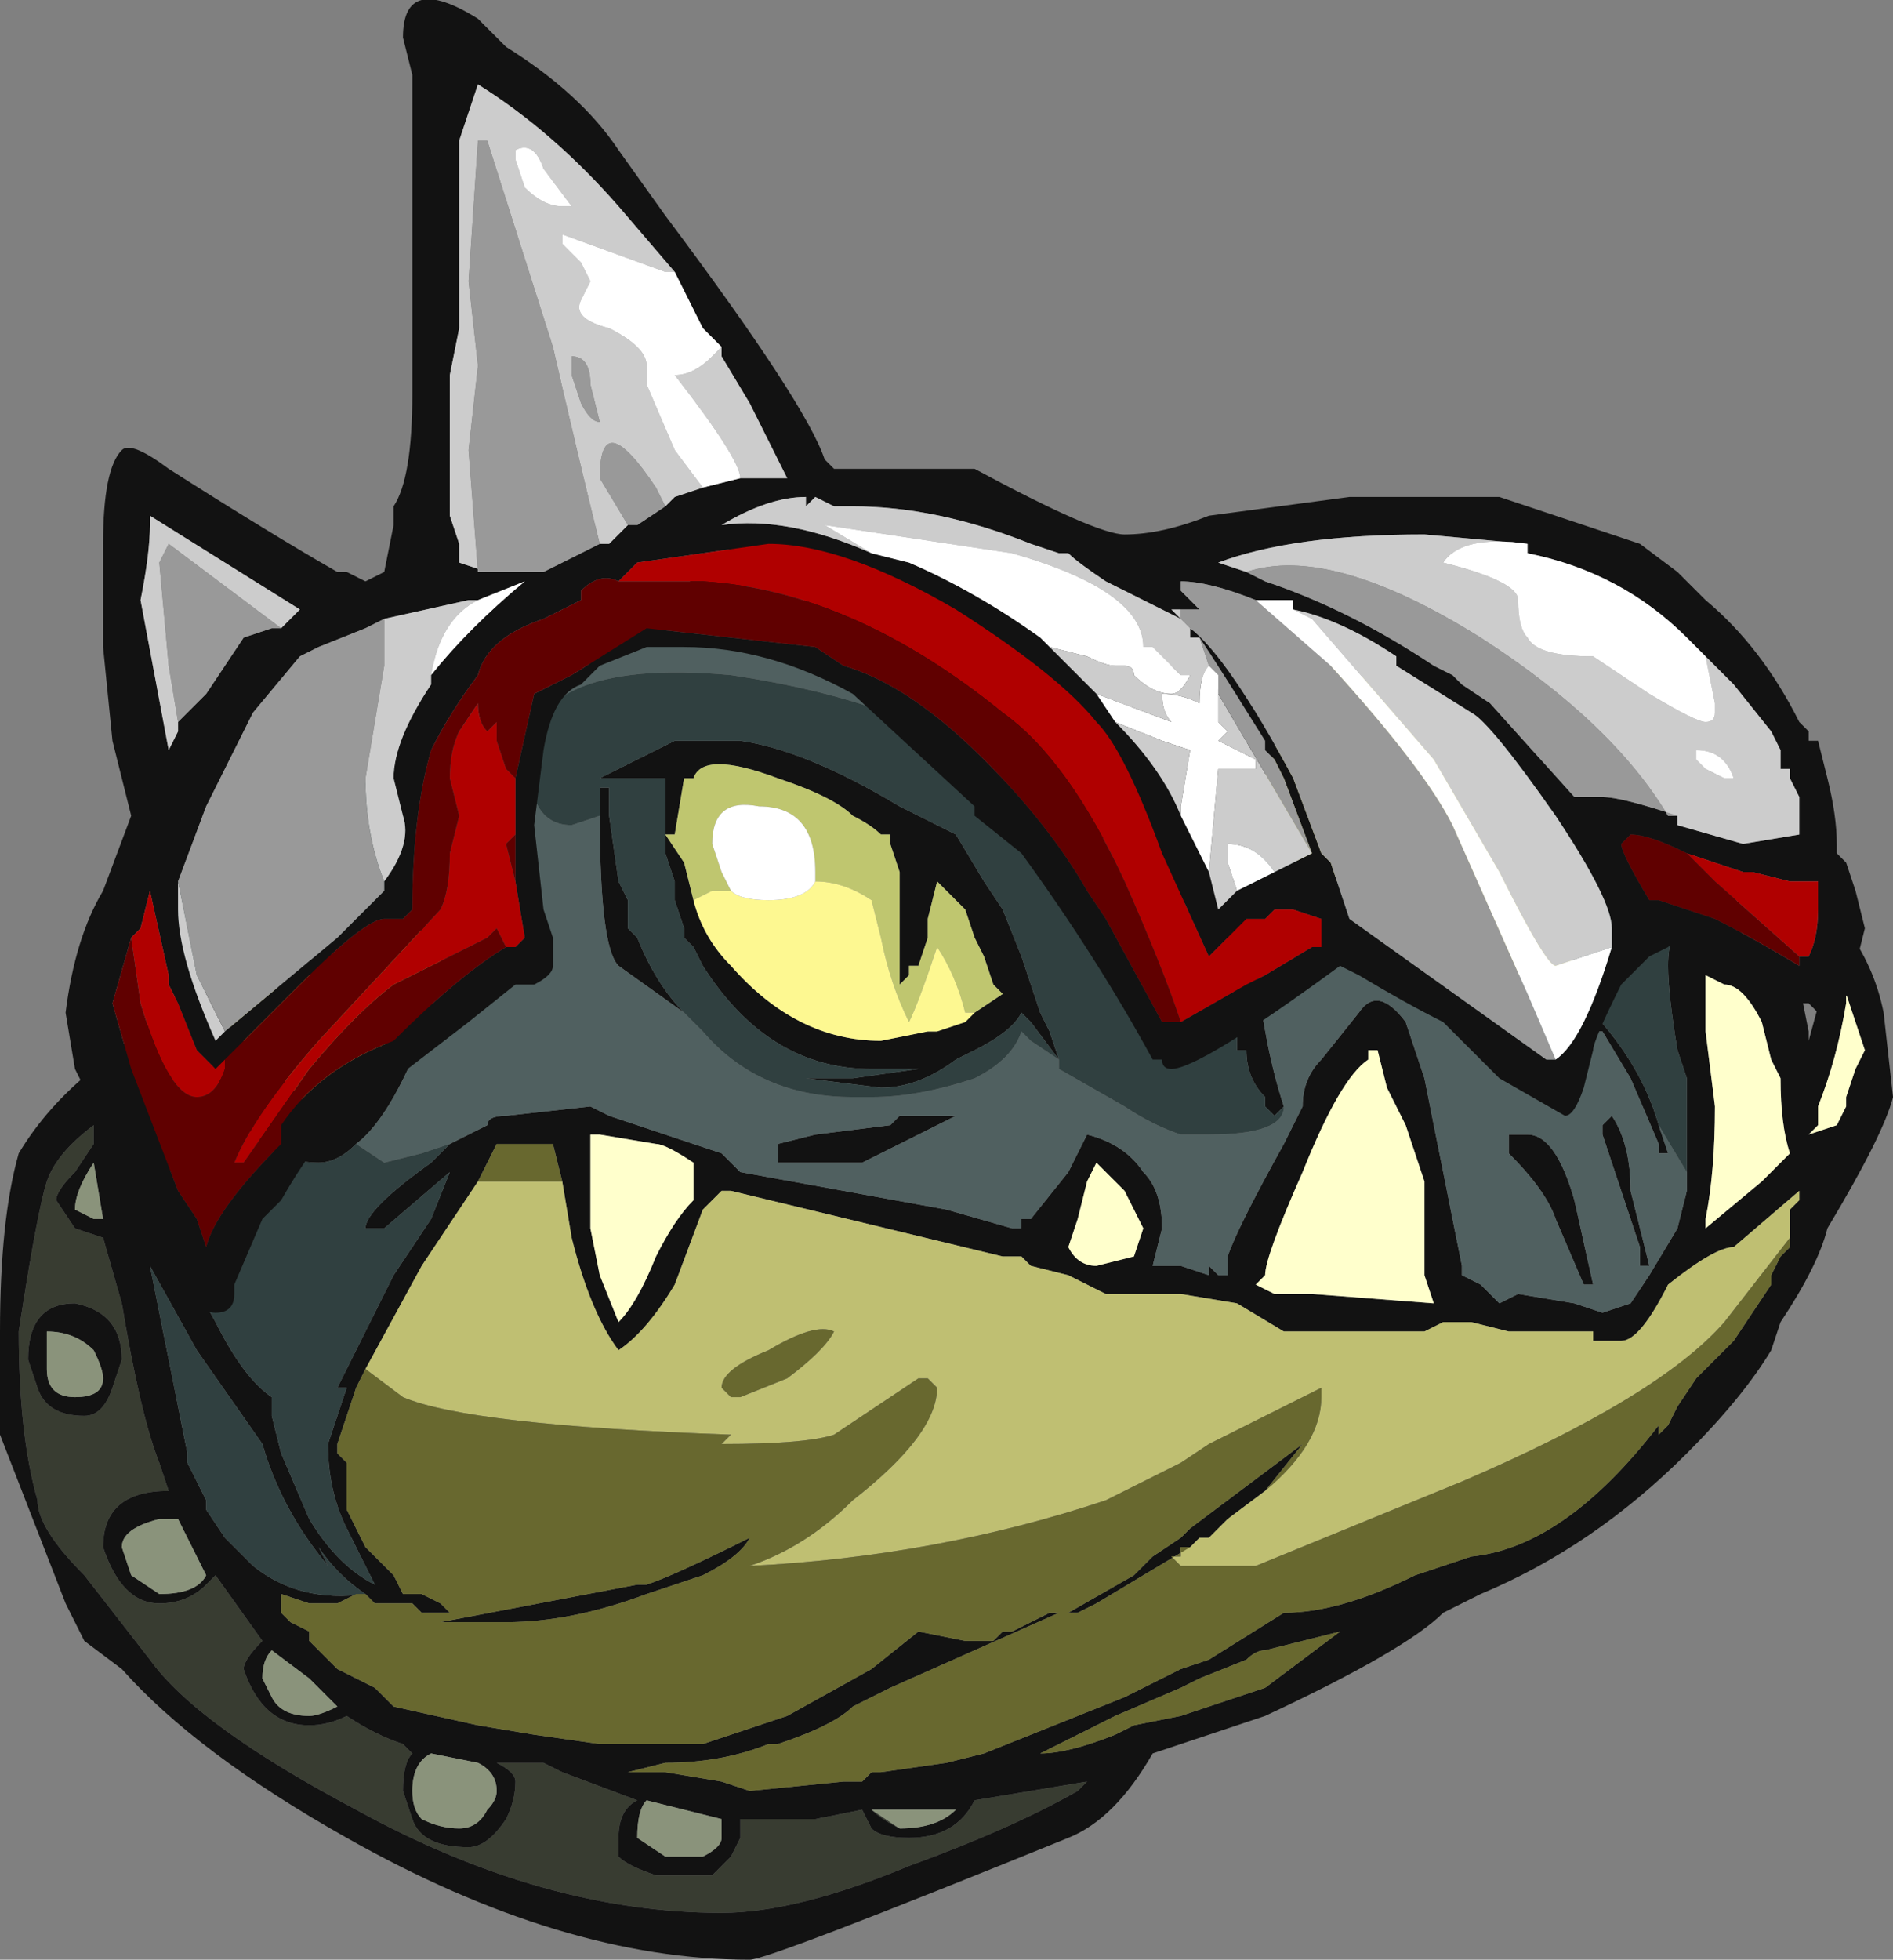 <?xml version="1.0" encoding="UTF-8" standalone="no"?>
<svg xmlns:ffdec="https://www.free-decompiler.com/flash" xmlns:xlink="http://www.w3.org/1999/xlink" ffdec:objectType="frame" height="73.15px" width="70.7px" xmlns="http://www.w3.org/2000/svg">
  <rect width="100%" height="100%" fill="#808080" stroke="none"/>
  <g transform="matrix(1.0, 0.0, 0.0, 1.0, 32.2, 27.65)">
    <use ffdec:characterId="1759" height="10.45" transform="matrix(7.0, 0.0, 0.0, 7.0, -32.2, -27.65)" width="10.1" xlink:href="#shape0"/>
  </g>
  <defs>
    <g id="shape0" transform="matrix(1.0, 0.0, 0.0, 1.0, 4.6, 3.95)">
      <path d="M1.2 5.55 L1.15 5.6 Q0.8 5.8 0.25 6.0 -0.35 6.25 -0.75 6.25 -1.7 6.25 -2.7 5.7 -3.55 5.25 -3.8 4.9 L-4.15 4.45 Q-4.4 4.2 -4.4 4.05 -4.5 3.7 -4.5 3.15 -4.4 2.5 -4.35 2.35 -4.3 2.2 -4.1 2.05 L-4.1 2.15 -4.2 2.3 Q-4.3 2.4 -4.3 2.45 L-4.2 2.6 -4.05 2.65 -3.95 3.0 Q-3.85 3.6 -3.75 3.85 L-3.7 4.0 Q-4.05 4.0 -4.05 4.3 -3.95 4.6 -3.75 4.6 -3.6 4.6 -3.5 4.5 L-3.45 4.45 -3.2 4.8 Q-3.3 4.9 -3.3 4.95 -3.2 5.25 -2.95 5.25 -2.85 5.25 -2.75 5.2 -2.6 5.3 -2.45 5.35 L-2.4 5.4 Q-2.45 5.45 -2.45 5.6 L-2.4 5.75 Q-2.35 5.9 -2.1 5.9 -2.0 5.9 -1.9 5.75 -1.85 5.65 -1.85 5.55 -1.85 5.5 -1.95 5.45 L-1.7 5.45 -1.6 5.5 -1.2 5.65 Q-1.3 5.7 -1.3 5.85 L-1.3 5.95 Q-1.25 6.0 -1.1 6.05 L-0.8 6.05 -0.7 5.95 -0.65 5.85 -0.65 5.75 -0.25 5.75 0.0 5.7 0.05 5.8 Q0.1 5.85 0.25 5.85 0.5 5.85 0.6 5.65 L1.2 5.55 M0.05 5.7 L0.2 5.8 Q0.1 5.75 0.05 5.7 M-4.45 3.3 L-4.4 3.45 Q-4.35 3.6 -4.15 3.6 -4.05 3.6 -4.0 3.45 L-3.95 3.3 Q-3.95 3.05 -4.2 3.0 -4.45 3.0 -4.45 3.3" fill="#383c31" fill-rule="evenodd" stroke="none"/>
      <path d="M2.35 -0.45 L2.05 0.5 2.05 1.05 2.1 1.2 Q2.15 1.65 2.25 1.95 L2.2 2.0 2.15 1.95 2.15 1.9 Q2.05 1.8 2.05 1.65 L2.0 1.65 2.0 1.6 2.0 1.55 1.95 1.05 -0.5 -0.9 -3.65 0.75 -3.7 2.65 -3.45 3.1 Q-3.3 3.4 -3.15 3.5 L-3.15 3.6 -3.1 3.8 -2.95 4.15 Q-2.8 4.4 -2.6 4.5 L-2.75 4.2 Q-2.85 4.0 -2.85 3.75 L-2.75 3.45 -2.8 3.45 -2.5 2.85 -2.3 2.55 -2.2 2.3 -2.55 2.6 -2.65 2.6 Q-2.65 2.5 -2.3 2.25 L-2.2 2.15 -2.0 2.05 Q-2.0 2.0 -1.9 2.0 L-1.45 1.95 -1.35 2.0 -1.2 2.05 Q-0.9 2.15 -0.75 2.2 L-0.65 2.3 0.45 2.5 0.8 2.6 0.85 2.6 0.85 2.55 0.9 2.55 1.1 2.3 1.2 2.1 Q1.4 2.15 1.5 2.3 1.6 2.4 1.6 2.6 L1.55 2.8 1.7 2.8 1.85 2.85 1.85 2.8 1.9 2.85 1.95 2.85 1.95 2.75 Q2.0 2.6 2.25 2.15 L2.35 1.95 Q2.35 1.8 2.45 1.7 L2.65 1.45 Q2.75 1.3 2.9 1.5 2.95 1.65 3.0 1.8 L3.2 2.8 3.2 2.85 3.3 2.9 3.4 3.0 3.5 2.95 3.8 3.0 3.95 3.05 4.1 3.0 4.2 2.85 4.35 2.6 4.4 2.4 4.4 2.3 4.4 1.8 4.35 1.65 Q4.3 1.35 4.3 1.2 4.3 0.8 4.7 1.1 L4.65 0.75 2.35 -0.45 M3.8 1.4 L3.8 1.3 3.85 1.4 Q4.15 1.7 4.25 2.05 L4.3 2.2 4.25 2.2 4.25 2.15 4.1 1.8 3.95 1.55 3.9 1.55 3.8 1.4 M3.7 0.9 L3.65 0.75 3.7 0.9 M1.65 -0.4 L5.0 1.3 5.05 1.55 5.05 1.6 5.2 1.05 5.25 1.0 Q5.4 1.2 5.45 1.45 L5.5 1.9 Q5.45 2.1 5.15 2.6 5.1 2.8 4.9 3.1 L4.85 3.25 Q4.7 3.5 4.4 3.8 3.9 4.3 3.3 4.55 L3.1 4.65 Q2.9 4.85 2.15 5.2 L1.55 5.4 Q1.35 5.75 1.1 5.85 -0.5 6.5 -0.6 6.5 -1.6 6.5 -2.75 5.85 -3.55 5.4 -3.95 4.95 L-4.15 4.8 -4.25 4.6 -4.6 3.7 -4.6 3.15 Q-4.6 2.55 -4.5 2.2 -4.35 1.95 -4.1 1.75 L-0.55 -1.15 1.65 -0.4 M2.95 -0.25 L3.0 -0.3 2.95 -0.25 M4.5 1.25 L4.5 1.55 4.55 1.95 Q4.55 2.3 4.5 2.55 L4.5 2.6 4.8 2.35 4.95 2.2 Q4.9 2.05 4.9 1.8 L4.85 1.7 4.8 1.5 Q4.7 1.3 4.6 1.3 L4.5 1.25 M5.25 1.35 L5.25 1.4 Q5.2 1.7 5.1 1.95 L5.1 2.05 5.05 2.1 5.2 2.05 5.25 1.95 5.25 1.9 5.3 1.75 5.35 1.65 5.25 1.35 M3.95 2.05 L4.0 2.0 Q4.1 2.15 4.1 2.4 L4.2 2.8 4.15 2.8 4.15 2.7 3.95 2.1 3.95 2.05 M3.0 2.35 L2.9 2.05 2.8 1.85 2.75 1.65 2.7 1.65 2.7 1.7 Q2.55 1.8 2.35 2.3 2.15 2.75 2.15 2.85 L2.1 2.9 2.2 2.95 2.4 2.95 3.05 3.0 3.0 2.85 3.0 2.35 M3.45 2.1 L3.55 2.1 Q3.7 2.1 3.8 2.45 L3.9 2.9 3.85 2.9 3.7 2.55 Q3.65 2.4 3.45 2.2 L3.45 2.1 M4.95 2.65 L4.95 2.5 5.0 2.45 5.0 2.4 4.65 2.7 Q4.55 2.7 4.3 2.9 4.15 3.2 4.05 3.2 L3.9 3.2 3.9 3.15 3.45 3.15 3.25 3.1 3.1 3.1 3.0 3.15 2.25 3.15 2.0 3.0 1.7 2.95 1.3 2.95 1.1 2.85 0.9 2.8 0.85 2.75 0.75 2.75 -0.7 2.4 -0.75 2.4 -0.85 2.5 -1.0 2.9 Q-1.15 3.15 -1.3 3.25 -1.45 3.05 -1.55 2.65 L-1.6 2.35 -1.65 2.15 -1.95 2.15 -2.05 2.35 -2.35 2.8 -2.65 3.35 -2.7 3.45 -2.8 3.75 -2.8 3.8 -2.75 3.85 -2.75 4.1 -2.65 4.3 -2.5 4.45 -2.45 4.55 -2.35 4.55 -2.25 4.6 -2.2 4.65 -2.35 4.65 -2.4 4.6 -2.6 4.6 -2.65 4.55 -2.7 4.55 -2.8 4.6 -2.95 4.6 -3.1 4.55 -3.1 4.65 -3.05 4.7 -2.95 4.75 -2.95 4.8 -2.8 4.95 -2.6 5.05 -2.5 5.15 -2.05 5.25 -1.75 5.3 -1.4 5.35 -0.85 5.35 -0.4 5.2 0.05 4.95 0.3 4.75 0.55 4.8 0.7 4.8 0.75 4.75 0.8 4.75 1.0 4.65 1.05 4.65 0.15 5.05 -0.05 5.15 Q-0.15 5.25 -0.45 5.35 L-0.5 5.35 Q-0.75 5.45 -1.05 5.45 L-1.25 5.5 -1.05 5.5 -0.75 5.55 -0.6 5.6 -0.1 5.55 0.0 5.55 0.05 5.5 0.1 5.5 0.45 5.45 0.65 5.4 1.4 5.1 1.7 4.95 1.85 4.9 2.25 4.65 Q2.55 4.65 2.95 4.45 L3.25 4.35 Q3.75 4.3 4.25 3.65 L4.25 3.7 4.3 3.65 4.35 3.55 4.45 3.4 4.65 3.2 4.85 2.9 4.85 2.85 4.9 2.75 4.95 2.7 4.95 2.65 M2.15 4.0 L1.95 4.15 1.85 4.25 1.8 4.25 1.75 4.3 1.25 4.6 1.15 4.65 1.05 4.65 1.1 4.65 1.45 4.45 1.55 4.35 1.7 4.25 1.75 4.2 2.35 3.75 2.15 4.0 M0.6 1.45 L0.75 1.35 0.7 1.3 0.65 1.15 0.6 1.05 0.55 0.9 0.4 0.75 0.35 0.95 0.35 1.05 0.3 1.2 0.25 1.2 0.25 1.25 0.2 1.3 0.2 0.7 0.15 0.55 0.15 0.5 0.1 0.5 Q0.05 0.45 -0.05 0.4 -0.15 0.3 -0.45 0.2 -0.85 0.05 -0.9 0.2 L-0.95 0.2 -1.0 0.5 -1.05 0.5 -0.95 0.65 -0.9 0.85 Q-0.85 1.05 -0.7 1.2 -0.35 1.6 0.1 1.6 L0.35 1.55 0.4 1.55 0.55 1.5 0.6 1.45 M1.05 1.7 L0.9 1.5 0.85 1.45 Q0.8 1.55 0.6 1.65 L0.5 1.7 Q0.3 1.85 0.1 1.85 L-0.3 1.8 -0.05 1.8 0.3 1.75 0.05 1.75 Q-0.5 1.75 -0.85 1.2 L-0.9 1.1 -0.95 1.05 -0.95 1.0 -1.0 0.85 -1.0 0.75 -1.05 0.6 -1.05 0.2 -1.4 0.2 -1.0 0.0 -0.65 0.0 Q-0.3 0.05 0.2 0.35 L0.5 0.5 0.65 0.75 0.75 0.9 0.85 1.15 0.95 1.45 1.0 1.55 1.05 1.7 1.05 1.75 1.05 1.7 M-0.95 1.45 L-1.3 1.2 Q-1.4 1.1 -1.4 0.4 L-1.4 0.25 -1.35 0.25 -1.35 0.4 -1.3 0.75 -1.25 0.85 -1.25 1.0 -1.2 1.05 Q-1.1 1.3 -0.95 1.45 M1.25 2.25 L1.2 2.35 1.15 2.55 1.1 2.7 Q1.15 2.8 1.25 2.8 L1.45 2.75 1.5 2.6 1.4 2.4 1.25 2.25 M0.2 2.15 L0.0 2.25 -0.45 2.25 -0.45 2.15 -0.25 2.1 0.15 2.05 0.2 2.0 0.5 2.0 0.2 2.15 M1.7 5.2 L2.15 5.05 2.55 4.75 2.15 4.85 Q2.1 4.85 2.05 4.9 L1.8 5.0 1.7 5.05 1.35 5.2 0.95 5.4 Q1.1 5.4 1.35 5.3 L1.45 5.25 1.7 5.2 M1.2 5.55 L0.6 5.65 Q0.5 5.85 0.25 5.85 0.1 5.85 0.05 5.8 L0.0 5.7 -0.25 5.75 -0.65 5.75 -0.65 5.85 -0.7 5.95 -0.8 6.05 -1.1 6.05 Q-1.25 6.0 -1.3 5.95 L-1.3 5.85 Q-1.3 5.7 -1.2 5.65 L-1.6 5.5 -1.7 5.45 -1.95 5.45 Q-1.85 5.5 -1.85 5.55 -1.85 5.65 -1.9 5.75 -2.0 5.9 -2.1 5.9 -2.35 5.9 -2.4 5.75 L-2.45 5.6 Q-2.45 5.45 -2.4 5.4 L-2.45 5.35 Q-2.6 5.3 -2.75 5.2 -2.85 5.25 -2.95 5.25 -3.2 5.25 -3.3 4.95 -3.3 4.9 -3.2 4.8 L-3.45 4.45 -3.5 4.5 Q-3.6 4.6 -3.75 4.6 -3.95 4.6 -4.05 4.3 -4.05 4.0 -3.7 4.0 L-3.75 3.85 Q-3.85 3.6 -3.95 3.0 L-4.05 2.65 -4.2 2.6 -4.3 2.45 Q-4.3 2.4 -4.2 2.3 L-4.1 2.15 -4.1 2.05 Q-4.3 2.2 -4.35 2.35 -4.4 2.5 -4.5 3.15 -4.5 3.7 -4.4 4.05 -4.4 4.2 -4.15 4.45 L-3.8 4.9 Q-3.55 5.25 -2.7 5.7 -1.7 6.25 -0.75 6.25 -0.35 6.25 0.25 6.0 0.8 5.8 1.15 5.6 L1.2 5.55 M0.2 5.8 Q0.4 5.8 0.5 5.7 L0.05 5.7 Q0.1 5.75 0.2 5.8 M-2.2 0.95 L-3.45 1.45 -2.85 2.05 -2.25 1.2 -2.3 1.45 Q-2.5 2.0 -2.7 2.15 -2.8 2.25 -2.9 2.25 -3.25 2.25 -3.45 1.8 L-3.55 1.35 -2.2 0.95 M-1.4 2.1 L-1.45 2.1 -1.45 2.6 -1.4 2.85 -1.3 3.1 Q-1.2 3.0 -1.1 2.75 -1.0 2.55 -0.9 2.45 L-0.9 2.25 Q-1.05 2.15 -1.1 2.15 L-1.4 2.1 M-4.45 3.3 Q-4.45 3.0 -4.2 3.0 -3.95 3.05 -3.95 3.3 L-4.0 3.45 Q-4.05 3.6 -4.15 3.6 -4.35 3.6 -4.4 3.45 L-4.45 3.3 M-4.1 2.25 Q-4.2 2.4 -4.2 2.5 L-4.1 2.55 -4.05 2.55 -4.1 2.25 M-4.05 3.4 Q-4.05 3.35 -4.1 3.25 -4.2 3.15 -4.35 3.15 L-4.35 3.35 Q-4.35 3.5 -4.2 3.5 -4.05 3.5 -4.05 3.4 M-3.8 2.8 L-3.6 3.8 -3.6 3.85 -3.5 4.05 -3.5 4.1 -3.4 4.25 -3.25 4.4 Q-3.0 4.6 -2.65 4.55 -2.8 4.45 -2.9 4.3 L-2.85 4.4 Q-3.1 4.1 -3.2 3.75 L-3.55 3.25 -3.8 2.8 M-3.75 4.15 Q-3.95 4.2 -3.95 4.3 L-3.9 4.45 -3.75 4.55 Q-3.55 4.55 -3.5 4.45 L-3.65 4.15 -3.75 4.15 M-2.95 5.2 Q-2.9 5.2 -2.8 5.15 L-2.95 5.0 -3.15 4.85 Q-3.2 4.9 -3.2 5.0 L-3.15 5.1 Q-3.1 5.2 -2.95 5.2 M-1.15 4.55 Q-1.55 4.7 -1.9 4.7 L-2.25 4.7 -1.2 4.5 -1.15 4.5 Q-1.0 4.45 -0.6 4.25 -0.65 4.35 -0.85 4.45 L-1.15 4.55 M-2.05 5.45 L-2.3 5.4 Q-2.4 5.45 -2.4 5.6 -2.4 5.7 -2.35 5.75 -2.25 5.8 -2.15 5.8 -2.05 5.8 -2.0 5.7 -1.95 5.65 -1.95 5.6 -1.95 5.5 -2.05 5.45 M-0.85 5.95 Q-0.75 5.9 -0.75 5.85 L-0.75 5.75 -1.15 5.65 Q-1.2 5.7 -1.2 5.85 L-1.05 5.95 -0.85 5.95" fill="#121212" fill-rule="evenodd" stroke="none"/>
      <path d="M0.05 5.7 L0.5 5.7 Q0.4 5.8 0.2 5.8 L0.05 5.7 M-4.05 3.4 Q-4.05 3.5 -4.2 3.5 -4.35 3.5 -4.35 3.35 L-4.35 3.15 Q-4.2 3.15 -4.1 3.25 -4.05 3.35 -4.05 3.4 M-4.1 2.25 L-4.05 2.55 -4.1 2.55 -4.2 2.5 Q-4.2 2.4 -4.1 2.25 M-2.95 5.2 Q-3.1 5.2 -3.15 5.1 L-3.2 5.0 Q-3.2 4.9 -3.15 4.85 L-2.95 5.0 -2.8 5.15 Q-2.9 5.2 -2.95 5.2 M-3.75 4.15 L-3.65 4.15 -3.5 4.45 Q-3.55 4.55 -3.75 4.55 L-3.9 4.45 -3.95 4.3 Q-3.95 4.2 -3.75 4.15 M-0.85 5.95 L-1.05 5.95 -1.2 5.85 Q-1.2 5.7 -1.15 5.65 L-0.75 5.75 -0.75 5.85 Q-0.75 5.9 -0.85 5.95 M-2.05 5.45 Q-1.95 5.5 -1.95 5.6 -1.95 5.65 -2.0 5.7 -2.05 5.8 -2.15 5.8 -2.25 5.8 -2.35 5.75 -2.4 5.7 -2.4 5.6 -2.4 5.45 -2.3 5.4 L-2.05 5.45" fill="#8a937b" fill-rule="evenodd" stroke="none"/>
      <path d="M2.05 0.5 L3.8 1.4 3.9 1.55 3.95 1.55 4.1 1.8 4.25 2.15 4.25 2.2 4.3 2.2 4.25 2.05 4.4 2.3 4.4 2.4 4.35 2.6 4.2 2.85 4.1 3.0 3.95 3.05 3.8 3.0 3.5 2.95 3.4 3.0 3.3 2.9 3.2 2.85 3.2 2.8 3.0 1.8 Q2.95 1.65 2.9 1.5 2.75 1.3 2.65 1.45 L2.45 1.7 Q2.35 1.8 2.35 1.95 L2.25 2.15 Q2.0 2.6 1.95 2.75 L1.95 2.85 1.9 2.85 1.85 2.8 1.85 2.85 1.7 2.8 1.55 2.8 1.6 2.6 Q1.6 2.4 1.5 2.3 1.4 2.15 1.2 2.1 L1.1 2.3 0.9 2.55 0.85 2.55 0.85 2.6 0.8 2.6 0.45 2.5 -0.65 2.3 -0.75 2.2 Q-0.9 2.15 -1.2 2.05 L-1.35 2.0 -1.45 1.95 -1.9 2.0 Q-2.0 2.0 -2.0 2.05 L-2.2 2.15 -2.35 2.2 -2.55 2.25 -2.7 2.15 Q-2.5 2.0 -2.3 1.45 L-2.25 1.2 -2.2 0.95 -3.55 1.35 -3.65 0.75 -0.5 -0.9 1.95 1.05 0.75 0.2 Q0.3 -0.2 -0.7 -0.35 -1.8 -0.45 -1.8 0.15 L-1.75 0.3 Q-1.7 0.45 -1.55 0.45 L-1.4 0.4 Q-1.4 1.1 -1.3 1.2 L-0.95 1.45 -0.85 1.55 Q-0.55 1.9 -0.05 1.9 L0.05 1.9 Q0.3 1.9 0.6 1.8 0.8 1.7 0.85 1.55 L0.9 1.6 1.05 1.7 1.05 1.75 1.4 1.95 Q1.55 2.05 1.7 2.1 L1.85 2.1 Q2.25 2.1 2.25 1.95 2.15 1.65 2.1 1.2 L2.05 1.05 2.05 0.5 M3.8 1.3 L3.85 1.35 3.85 1.4 3.8 1.3 M2.95 -0.25 L2.35 -0.45 4.65 0.75 3.0 -0.3 2.95 -0.25 M2.0 1.55 L2.0 1.6 2.0 1.55 M3.95 2.05 L3.95 2.1 4.15 2.7 4.15 2.8 4.2 2.8 4.1 2.4 Q4.1 2.15 4.0 2.0 L3.95 2.05 M3.45 2.1 L3.45 2.2 Q3.65 2.4 3.7 2.55 L3.85 2.9 3.9 2.9 3.8 2.45 Q3.7 2.1 3.55 2.1 L3.45 2.1 M0.2 2.15 L0.5 2.0 0.2 2.0 0.15 2.05 -0.25 2.1 -0.45 2.15 -0.45 2.25 0.0 2.25 0.2 2.15" fill="#506060" fill-rule="evenodd" stroke="none"/>
      <path d="M2.05 0.5 L2.35 -0.45 2.95 -0.25 3.65 0.75 3.7 0.9 3.85 1.35 3.8 1.3 3.8 1.4 2.05 0.5 M-1.6 2.35 L-1.55 2.65 Q-1.45 3.05 -1.3 3.25 -1.15 3.15 -1.0 2.9 L-0.85 2.5 -0.75 2.4 -0.7 2.4 0.75 2.75 0.85 2.75 0.9 2.8 1.1 2.85 1.3 2.95 1.7 2.95 2.0 3.0 2.25 3.15 3.0 3.15 3.1 3.1 3.25 3.1 3.45 3.15 3.9 3.15 3.9 3.2 4.05 3.2 Q4.15 3.2 4.3 2.9 4.55 2.7 4.65 2.7 L5.0 2.4 5.0 2.45 4.95 2.5 4.95 2.65 4.6 3.1 Q4.25 3.5 3.2 3.95 L2.1 4.4 1.7 4.4 1.65 4.35 1.7 4.35 1.7 4.3 1.75 4.3 1.8 4.25 1.85 4.25 1.95 4.15 2.15 4.0 Q2.45 3.75 2.45 3.5 L2.45 3.45 1.85 3.75 1.7 3.85 1.3 4.05 Q0.4 4.35 -0.6 4.4 -0.3 4.3 -0.05 4.05 0.4 3.7 0.4 3.45 L0.35 3.4 0.3 3.4 Q0.0 3.6 -0.15 3.7 -0.3 3.75 -0.75 3.75 L-0.7 3.7 Q-2.1 3.65 -2.45 3.5 L-2.65 3.35 -2.35 2.8 -2.05 2.35 -1.6 2.35 M1.35 4.55 L1.35 4.55 M-3.45 1.45 L-2.2 0.95 -2.25 1.2 -2.85 2.05 -3.45 1.45 M-0.15 3.15 Q-0.25 3.1 -0.5 3.25 -0.75 3.35 -0.75 3.45 L-0.7 3.5 -0.65 3.5 -0.4 3.4 Q-0.2 3.25 -0.15 3.15" fill="#bfbf72" fill-rule="evenodd" stroke="none"/>
      <path d="M3.85 1.35 L3.7 0.9 3.65 0.75 2.95 -0.25 3.0 -0.3 4.65 0.75 4.7 1.1 Q4.3 0.8 4.3 1.2 4.3 1.35 4.35 1.65 L4.4 1.8 4.4 2.3 4.25 2.05 Q4.15 1.7 3.85 1.4 L3.85 1.35 M-2.2 2.15 L-2.3 2.25 Q-2.65 2.5 -2.65 2.6 L-2.55 2.6 -2.2 2.3 -2.3 2.55 -2.5 2.85 -2.8 3.45 -2.75 3.45 -2.85 3.75 Q-2.85 4.0 -2.75 4.2 L-2.6 4.5 Q-2.8 4.4 -2.95 4.15 L-3.1 3.8 -3.15 3.6 -3.15 3.5 Q-3.3 3.4 -3.45 3.1 L-3.7 2.65 -3.65 0.75 -3.55 1.35 -3.45 1.8 Q-3.25 2.25 -2.9 2.25 -2.8 2.25 -2.7 2.15 L-2.55 2.25 -2.35 2.2 -2.2 2.15 M1.95 1.05 L2.0 1.55 2.0 1.6 2.0 1.65 2.05 1.65 Q2.05 1.8 2.15 1.9 L2.15 1.95 2.2 2.0 2.25 1.95 Q2.25 2.1 1.85 2.1 L1.7 2.1 Q1.55 2.05 1.4 1.95 L1.05 1.75 1.05 1.7 1.0 1.55 0.95 1.45 0.85 1.15 0.75 0.9 0.65 0.75 0.5 0.5 0.2 0.35 Q-0.3 0.05 -0.65 0.0 L-1.0 0.0 -1.4 0.2 -1.05 0.2 -1.05 0.6 -1.0 0.75 -1.0 0.85 -0.95 1.0 -0.95 1.05 -0.9 1.1 -0.85 1.2 Q-0.5 1.75 0.05 1.75 L0.3 1.75 -0.05 1.8 -0.3 1.8 0.1 1.85 Q0.3 1.85 0.5 1.7 L0.6 1.65 Q0.8 1.55 0.85 1.45 L0.9 1.5 1.05 1.7 0.9 1.6 0.85 1.55 Q0.8 1.7 0.6 1.8 0.3 1.9 0.05 1.9 L-0.05 1.9 Q-0.55 1.9 -0.85 1.55 L-0.95 1.45 Q-1.1 1.3 -1.2 1.05 L-1.25 1.0 -1.25 0.85 -1.3 0.75 -1.35 0.4 -1.35 0.25 -1.4 0.25 -1.4 0.4 -1.55 0.45 Q-1.7 0.45 -1.75 0.3 L-1.8 0.15 Q-1.8 -0.45 -0.7 -0.35 0.3 -0.2 0.75 0.2 L1.95 1.05 M2.1 1.2 L2.05 1.05 2.1 1.2 M-3.8 2.8 L-3.55 3.25 -3.2 3.75 Q-3.1 4.1 -2.85 4.4 L-2.9 4.3 Q-2.8 4.45 -2.65 4.55 -3.0 4.6 -3.25 4.4 L-3.4 4.25 -3.5 4.1 -3.5 4.05 -3.6 3.85 -3.6 3.8 -3.8 2.8" fill="#304040" fill-rule="evenodd" stroke="none"/>
      <path d="M5.25 1.35 L5.35 1.65 5.3 1.75 5.25 1.9 5.25 1.95 5.2 2.05 5.05 2.1 5.1 2.05 5.1 1.95 Q5.2 1.7 5.25 1.4 L5.25 1.35 M4.5 1.25 L4.6 1.3 Q4.7 1.3 4.8 1.5 L4.85 1.7 4.9 1.8 Q4.9 2.05 4.95 2.2 L4.8 2.35 4.5 2.6 4.5 2.55 Q4.55 2.3 4.55 1.95 L4.5 1.55 4.5 1.25 M3.0 2.35 L3.0 2.85 3.05 3.0 2.4 2.95 2.2 2.95 2.1 2.9 2.15 2.85 Q2.15 2.75 2.35 2.3 2.55 1.8 2.7 1.7 L2.7 1.65 2.75 1.65 2.8 1.85 2.9 2.05 3.0 2.35 M1.25 2.25 L1.4 2.4 1.5 2.6 1.45 2.75 1.25 2.8 Q1.15 2.8 1.1 2.7 L1.15 2.55 1.2 2.35 1.25 2.25 M-1.4 2.1 L-1.1 2.15 Q-1.05 2.15 -0.9 2.25 L-0.9 2.45 Q-1.0 2.55 -1.1 2.75 -1.2 3.0 -1.3 3.1 L-1.4 2.85 -1.45 2.6 -1.45 2.1 -1.4 2.1" fill="#ffffcc" fill-rule="evenodd" stroke="none"/>
      <path d="M-1.6 2.35 L-2.05 2.35 -1.95 2.15 -1.65 2.15 -1.6 2.35 M-2.65 3.35 L-2.45 3.5 Q-2.1 3.65 -0.7 3.7 L-0.75 3.75 Q-0.3 3.75 -0.15 3.7 0.0 3.6 0.3 3.4 L0.35 3.4 0.4 3.45 Q0.4 3.7 -0.05 4.05 -0.3 4.3 -0.6 4.4 0.4 4.35 1.3 4.05 L1.7 3.85 1.85 3.75 2.45 3.45 2.45 3.5 Q2.45 3.75 2.15 4.0 L2.35 3.75 1.75 4.2 1.7 4.25 1.55 4.35 1.45 4.45 1.1 4.65 1.05 4.65 1.0 4.65 0.8 4.75 0.75 4.75 0.7 4.8 0.55 4.8 0.3 4.75 0.05 4.95 -0.4 5.2 -0.85 5.35 -1.4 5.35 -1.75 5.3 -2.05 5.25 -2.5 5.15 -2.6 5.05 -2.8 4.95 -2.95 4.8 -2.95 4.75 -3.05 4.7 -3.1 4.65 -3.1 4.55 -2.95 4.6 -2.8 4.6 -2.7 4.55 -2.65 4.55 -2.6 4.6 -2.4 4.6 -2.35 4.65 -2.2 4.65 -2.25 4.6 -2.35 4.55 -2.45 4.55 -2.5 4.45 -2.65 4.3 -2.75 4.1 -2.75 3.85 -2.8 3.8 -2.8 3.75 -2.7 3.45 -2.65 3.35 M1.8 4.25 L1.75 4.3 1.7 4.3 1.7 4.35 1.65 4.35 1.7 4.4 2.1 4.4 3.2 3.95 Q4.25 3.5 4.6 3.1 L4.95 2.65 4.95 2.7 4.9 2.75 4.85 2.85 4.85 2.9 4.65 3.2 4.45 3.4 4.35 3.55 4.3 3.65 4.25 3.7 4.25 3.65 Q3.75 4.3 3.25 4.35 L2.95 4.45 Q2.55 4.65 2.25 4.65 L1.85 4.9 1.7 4.95 1.4 5.1 0.65 5.4 0.45 5.45 0.1 5.5 0.05 5.5 0.0 5.55 -0.1 5.55 -0.6 5.6 -0.75 5.55 -1.05 5.5 -1.25 5.5 -1.05 5.45 Q-0.75 5.45 -0.5 5.35 L-0.45 5.35 Q-0.15 5.25 -0.05 5.15 L0.15 5.05 1.05 4.65 1.15 4.65 1.25 4.6 1.75 4.3 1.8 4.25 M1.7 5.2 L1.45 5.25 1.35 5.3 Q1.1 5.4 0.95 5.4 L1.35 5.2 1.7 5.05 1.8 5.0 2.05 4.9 Q2.1 4.85 2.15 4.85 L2.55 4.75 2.15 5.05 1.7 5.2 M1.35 4.55 L1.35 4.55 M-3.45 1.45 L-2.85 2.05 -3.45 1.45 M-0.15 3.15 Q-0.2 3.25 -0.4 3.4 L-0.65 3.5 -0.7 3.5 -0.75 3.45 Q-0.75 3.35 -0.5 3.25 -0.25 3.1 -0.15 3.15 M-1.15 4.55 L-0.85 4.45 Q-0.65 4.35 -0.6 4.25 -1.0 4.45 -1.15 4.5 L-1.2 4.5 -2.25 4.7 -1.9 4.7 Q-1.55 4.7 -1.15 4.55" fill="#68682f" fill-rule="evenodd" stroke="none"/>
      <path d="M-0.9 0.85 L-0.95 0.65 -1.05 0.5 -1.0 0.5 -0.95 0.2 -0.9 0.2 Q-0.85 0.05 -0.45 0.2 -0.15 0.3 -0.05 0.4 0.05 0.45 0.1 0.5 L0.15 0.5 0.15 0.55 0.2 0.7 0.2 1.3 0.25 1.25 0.25 1.2 0.3 1.2 0.35 1.05 0.35 0.95 0.4 0.75 0.55 0.9 0.6 1.05 0.65 1.15 0.7 1.3 0.75 1.35 0.6 1.45 0.55 1.45 Q0.5 1.25 0.4 1.1 0.3 1.4 0.25 1.5 0.15 1.3 0.1 1.05 L0.05 0.85 Q-0.1 0.75 -0.25 0.75 L-0.25 0.7 Q-0.25 0.35 -0.55 0.35 -0.8 0.3 -0.8 0.55 L-0.75 0.7 -0.7 0.8 -0.8 0.8 -0.9 0.85" fill="#bfc66f" fill-rule="evenodd" stroke="none"/>
      <path d="M-0.9 0.85 L-0.8 0.8 -0.7 0.8 Q-0.65 0.85 -0.5 0.85 -0.3 0.85 -0.25 0.75 -0.1 0.75 0.05 0.85 L0.1 1.05 Q0.15 1.3 0.25 1.5 0.3 1.4 0.4 1.1 0.5 1.25 0.55 1.45 L0.6 1.45 0.55 1.5 0.4 1.55 0.35 1.55 0.1 1.6 Q-0.35 1.6 -0.7 1.2 -0.85 1.05 -0.9 0.85" fill="#fdf891" fill-rule="evenodd" stroke="none"/>
      <path d="M-0.7 0.8 L-0.75 0.7 -0.8 0.55 Q-0.8 0.3 -0.55 0.35 -0.25 0.35 -0.25 0.7 L-0.25 0.75 Q-0.3 0.85 -0.5 0.85 -0.65 0.85 -0.7 0.8" fill="#ffffff" fill-rule="evenodd" stroke="none"/>
      <path d="M1.7 -0.65 L1.3 -0.85 Q1.15 -0.95 1.1 -1.0 L1.05 -1.0 0.9 -1.05 Q0.4 -1.25 -0.05 -1.25 0.0 -1.25 -0.1 -1.25 L-0.15 -1.25 -0.25 -1.3 -0.3 -1.25 -0.3 -1.3 Q-0.5 -1.3 -0.75 -1.15 -0.4 -1.2 0.05 -1.0 L0.25 -0.95 Q0.6 -0.8 0.95 -0.55 L1.25 -0.25 1.35 -0.1 Q1.6 0.15 1.7 0.4 L1.85 0.7 1.9 0.9 2.0 0.8 2.2 0.7 Q2.3 0.65 2.4 0.6 L2.25 0.2 2.2 0.1 2.15 0.05 2.15 0.0 Q1.9 -0.4 1.8 -0.55 L1.75 -0.55 1.75 -0.6 Q1.95 -0.45 2.3 0.2 L2.45 0.6 2.5 0.65 2.6 0.95 3.65 1.7 3.7 1.7 Q3.85 1.6 4.0 1.1 L4.0 1.0 Q4.0 0.85 3.7 0.4 3.35 -0.1 3.25 -0.15 L2.85 -0.4 2.85 -0.45 Q2.55 -0.65 2.3 -0.7 L2.3 -0.75 2.1 -0.75 Q1.85 -0.85 1.7 -0.85 L1.7 -0.8 1.8 -0.7 1.7 -0.7 1.65 -0.7 1.7 -0.65 M0.6 -1.45 Q1.25 -1.1 1.4 -1.1 1.6 -1.1 1.85 -1.2 L2.6 -1.3 3.4 -1.3 4.15 -1.05 4.35 -0.9 4.5 -0.75 Q4.8 -0.5 5.0 -0.1 L5.05 -0.05 5.05 0.0 5.1 0.0 5.15 0.2 Q5.2 0.4 5.2 0.55 L5.2 0.6 5.25 0.65 5.3 0.8 5.35 1.0 5.3 1.2 Q5.3 1.35 5.2 1.4 L5.1 1.45 5.05 1.4 4.9 1.4 4.85 1.3 4.75 1.25 Q4.4 1.05 4.35 1.05 L4.3 1.1 4.2 1.15 4.05 1.3 Q3.9 1.6 3.9 1.65 L3.85 1.85 Q3.8 2.0 3.75 2.0 L3.4 1.8 3.1 1.5 Q2.9 1.4 2.65 1.25 L2.55 1.2 Q1.8 1.75 1.65 1.75 1.6 1.75 1.6 1.7 L1.55 1.7 Q1.25 1.15 0.85 0.6 L0.6 0.4 0.6 0.35 -0.05 -0.25 Q-0.5 -0.5 -0.95 -0.5 L-1.15 -0.5 -1.4 -0.4 -1.5 -0.3 Q-1.65 -0.25 -1.7 0.05 L-1.75 0.45 -1.7 0.9 -1.65 1.05 Q-1.65 1.1 -1.65 1.15 L-1.65 1.2 Q-1.65 1.25 -1.75 1.3 L-1.85 1.3 -2.1 1.5 -2.75 2.0 Q-2.9 2.1 -3.1 2.45 L-3.2 2.55 -3.35 2.9 -3.35 2.95 Q-3.35 3.05 -3.45 3.05 -3.6 3.05 -3.75 2.7 L-4.0 2.15 -4.2 1.75 -4.25 1.45 Q-4.2 1.05 -4.05 0.8 L-3.9 0.4 -4.0 0.0 -4.05 -0.5 -4.05 -1.05 Q-4.05 -1.45 -3.95 -1.55 -3.9 -1.6 -3.7 -1.45 -3.15 -1.1 -2.8 -0.9 L-2.75 -0.9 -2.65 -0.85 -2.55 -0.9 -2.5 -1.15 -2.5 -1.25 Q-2.4 -1.4 -2.4 -1.85 L-2.4 -3.55 -2.45 -3.75 Q-2.45 -4.1 -2.05 -3.85 L-1.9 -3.7 Q-1.5 -3.45 -1.3 -3.15 L-1.05 -2.8 Q-0.3 -1.8 -0.2 -1.5 L-0.15 -1.45 0.6 -1.45 M1.7 1.5 L2.05 1.3 2.15 1.25 2.4 1.1 2.45 1.1 2.45 0.95 2.3 0.9 2.2 0.9 2.15 0.95 2.05 0.95 1.85 1.15 1.6 0.6 Q1.4 0.05 1.25 -0.1 1.05 -0.35 0.5 -0.7 -0.1 -1.05 -0.5 -1.05 L-1.2 -0.95 -1.3 -0.85 Q-1.4 -0.9 -1.5 -0.8 L-1.5 -0.75 -1.7 -0.65 Q-2.0 -0.55 -2.05 -0.35 -2.2 -0.15 -2.3 0.05 -2.4 0.4 -2.4 0.9 L-2.45 0.95 -2.55 0.95 Q-2.65 0.95 -3.0 1.3 L-3.4 1.7 -3.45 1.75 -3.55 1.65 -3.65 1.4 -3.7 1.3 -3.7 1.25 -3.8 0.8 -3.85 1.0 -3.9 1.05 -4.0 1.4 -3.9 1.75 -3.65 2.4 -3.55 2.55 -3.5 2.7 Q-3.45 2.5 -3.1 2.15 L-3.1 2.05 Q-2.9 1.75 -2.5 1.6 -2.15 1.25 -1.9 1.1 L-1.85 1.1 -1.8 1.05 -1.85 0.75 -1.85 0.5 -1.85 0.2 -1.75 -0.25 -1.55 -0.35 -1.15 -0.6 -0.25 -0.5 -0.1 -0.4 Q0.25 -0.3 0.65 0.1 1.0 0.45 1.2 0.8 L1.3 0.95 1.6 1.5 1.7 1.5 M3.55 -1.05 L3.0 -1.1 Q2.3 -1.1 1.9 -0.95 L2.05 -0.9 2.15 -0.85 Q2.6 -0.7 3.05 -0.4 L3.15 -0.35 3.2 -0.3 3.35 -0.2 3.8 0.3 3.95 0.3 Q4.05 0.3 4.35 0.4 L4.35 0.45 4.7 0.55 5.0 0.5 5.0 0.3 4.95 0.2 4.95 0.15 4.9 0.15 4.9 0.05 4.85 -0.05 4.65 -0.3 4.5 -0.45 4.4 -0.55 Q4.05 -0.9 3.55 -1.0 L3.55 -1.05 M5.0 1.15 L5.05 1.15 Q5.1 1.05 5.1 0.9 L5.1 0.75 4.95 0.75 4.75 0.7 4.7 0.7 4.4 0.6 Q4.2 0.5 4.1 0.5 L4.05 0.55 Q4.05 0.6 4.2 0.85 L4.25 0.85 4.55 0.95 Q4.75 1.05 5.0 1.2 L5.0 1.15 M5.05 1.1 L5.05 1.1 M-3.1 -0.6 L-3.0 -0.7 -3.8 -1.2 -3.8 -1.15 Q-3.8 -1.0 -3.85 -0.75 L-3.7 0.05 -3.65 -0.05 -3.65 -0.1 -3.5 -0.25 -3.3 -0.55 -3.15 -0.6 -3.1 -0.6 M-2.55 -0.65 L-2.65 -0.6 -2.9 -0.5 -3.0 -0.45 -3.25 -0.15 -3.5 0.35 -3.65 0.75 -3.65 0.9 Q-3.65 1.15 -3.45 1.6 L-3.4 1.55 -2.8 1.05 -2.55 0.8 -2.55 0.75 Q-2.4 0.55 -2.45 0.4 L-2.5 0.2 Q-2.5 0.0 -2.3 -0.3 L-2.3 -0.35 Q-2.1 -0.6 -1.8 -0.85 L-2.05 -0.75 -2.1 -0.75 -2.55 -0.65 M-0.75 -2.1 L-0.85 -2.2 -1.0 -2.5 -1.3 -2.85 Q-1.65 -3.25 -2.05 -3.5 L-2.15 -3.2 -2.15 -2.2 -2.2 -1.95 -2.2 -1.2 -2.15 -1.05 -2.15 -0.95 -2.0 -0.9 -1.7 -0.9 -1.4 -1.05 -1.35 -1.05 -1.25 -1.15 -1.2 -1.15 -1.05 -1.25 -1.0 -1.3 -0.85 -1.35 -0.65 -1.4 -0.4 -1.4 -0.6 -1.8 -0.75 -2.05 -0.75 -2.1" fill="#121212" fill-rule="evenodd" stroke="none"/>
      <path d="M-1.3 -0.85 L-1.2 -0.95 -0.5 -1.05 Q-0.1 -1.05 0.5 -0.7 1.05 -0.35 1.25 -0.1 1.4 0.05 1.6 0.6 L1.85 1.15 2.05 0.95 2.15 0.95 2.2 0.9 2.3 0.9 2.45 0.95 2.45 1.1 2.4 1.1 2.15 1.25 2.05 1.3 1.7 1.5 Q1.6 1.2 1.4 0.75 1.1 0.1 0.75 -0.15 -0.05 -0.8 -0.85 -0.85 L-1.3 -0.85 M-1.85 0.2 L-1.85 0.5 -1.9 0.55 -1.85 0.75 -1.8 1.05 -1.85 1.1 -1.9 1.1 -1.95 1.0 -2.0 1.05 -2.5 1.3 Q-2.7 1.45 -2.95 1.75 L-3.3 2.25 -3.35 2.25 Q-3.25 2.0 -2.9 1.6 L-2.25 0.9 Q-2.2 0.8 -2.2 0.6 L-2.15 0.4 -2.2 0.2 Q-2.2 0.05 -2.15 -0.05 L-2.05 -0.2 Q-2.05 -0.1 -2.0 -0.05 L-1.95 -0.1 -1.95 0.0 -1.9 0.15 -1.85 0.2 M-3.9 1.05 L-3.85 1.0 -3.8 0.8 -3.7 1.25 -3.7 1.3 -3.65 1.4 -3.55 1.65 -3.45 1.75 -3.4 1.7 -3.4 1.75 Q-3.45 1.9 -3.55 1.9 -3.7 1.9 -3.85 1.4 L-3.9 1.05 M4.4 0.6 L4.7 0.7 4.75 0.7 4.95 0.75 5.1 0.75 5.1 0.9 Q5.1 1.05 5.05 1.15 L5.0 1.15 4.55 0.75 4.4 0.6 M5.05 1.1 L5.05 1.1" fill="#b00000" fill-rule="evenodd" stroke="none"/>
      <path d="M0.05 -1.0 Q-0.4 -1.2 -0.75 -1.15 -0.5 -1.3 -0.3 -1.3 L-0.3 -1.25 -0.25 -1.3 -0.15 -1.25 -0.1 -1.25 Q0.0 -1.25 -0.05 -1.25 0.4 -1.25 0.9 -1.05 L1.05 -1.0 1.1 -1.0 Q1.15 -0.95 1.3 -0.85 L1.7 -0.65 1.75 -0.6 1.75 -0.55 1.8 -0.55 1.85 -0.4 Q1.8 -0.35 1.8 -0.2 1.7 -0.25 1.6 -0.25 1.6 -0.15 1.65 -0.1 L1.25 -0.25 0.95 -0.55 1.0 -0.5 1.2 -0.45 Q1.3 -0.4 1.35 -0.4 L1.4 -0.4 Q1.45 -0.4 1.45 -0.35 1.55 -0.25 1.65 -0.25 1.7 -0.25 1.75 -0.35 L1.7 -0.35 1.55 -0.5 1.5 -0.5 Q1.5 -0.8 0.8 -1.0 L-0.2 -1.15 0.05 -1.0 M1.7 -0.65 L1.65 -0.7 1.7 -0.7 1.7 -0.65 M2.3 -0.7 Q2.55 -0.65 2.85 -0.45 L2.85 -0.4 3.25 -0.15 Q3.35 -0.1 3.7 0.4 4.0 0.85 4.0 1.0 L4.0 1.1 3.7 1.2 Q3.65 1.2 3.4 0.7 L3.05 0.1 2.4 -0.65 2.3 -0.7 M1.35 -0.1 L1.6 0.0 1.75 0.05 1.7 0.35 1.7 0.4 Q1.6 0.15 1.35 -0.1 M1.85 0.7 L1.9 0.15 2.1 0.15 2.1 0.1 1.9 0.0 1.95 -0.05 1.9 -0.1 1.9 -0.25 2.4 0.6 Q2.3 0.65 2.2 0.7 2.1 0.55 1.95 0.55 L1.95 0.65 2.0 0.8 1.9 0.9 1.85 0.7 M2.05 -0.9 L1.9 -0.95 Q2.3 -1.1 3.0 -1.1 L3.55 -1.05 Q3.2 -1.1 3.1 -0.95 3.5 -0.85 3.5 -0.75 3.5 -0.6 3.55 -0.55 3.6 -0.45 3.9 -0.45 L4.2 -0.25 Q4.45 -0.1 4.5 -0.1 4.55 -0.1 4.55 -0.15 L4.55 -0.2 4.5 -0.45 4.65 -0.3 4.85 -0.05 4.9 0.05 4.9 0.15 4.95 0.15 4.95 0.2 5.0 0.3 5.0 0.5 4.7 0.55 4.35 0.45 4.35 0.4 4.3 0.4 Q4.0 -0.1 3.3 -0.55 2.5 -1.05 2.05 -0.9 M4.6 0.2 L4.65 0.2 Q4.6 0.05 4.45 0.05 L4.45 0.1 4.5 0.15 4.6 0.2 M-3.1 -0.6 L-3.7 -1.05 -3.75 -0.95 -3.7 -0.4 -3.65 -0.1 -3.65 -0.05 -3.7 0.05 -3.85 -0.75 Q-3.8 -1.0 -3.8 -1.15 L-3.8 -1.2 -3.0 -0.7 -3.1 -0.6 M-3.65 0.75 L-3.55 1.25 -3.4 1.55 -3.45 1.6 Q-3.65 1.15 -3.65 0.9 L-3.65 0.75 M-2.55 0.75 Q-2.65 0.5 -2.65 0.2 L-2.55 -0.4 -2.55 -0.65 -2.1 -0.75 -2.05 -0.75 Q-2.25 -0.65 -2.3 -0.35 L-2.3 -0.3 Q-2.5 0.0 -2.5 0.2 L-2.45 0.4 Q-2.4 0.55 -2.55 0.75 M-1.0 -2.5 L-1.05 -2.5 -1.6 -2.7 -1.6 -2.65 -1.5 -2.55 -1.45 -2.45 -1.5 -2.35 Q-1.55 -2.25 -1.35 -2.2 -1.15 -2.1 -1.15 -2.0 L-1.15 -1.9 -1.0 -1.55 -0.85 -1.35 -1.0 -1.3 -1.05 -1.25 -1.1 -1.35 Q-1.4 -1.8 -1.4 -1.4 L-1.25 -1.15 -1.35 -1.05 -1.4 -1.05 Q-1.5 -1.45 -1.65 -2.1 L-2.0 -3.2 -2.05 -3.2 -2.1 -2.45 -2.05 -2.0 -2.1 -1.55 -2.05 -0.9 -2.0 -0.9 -2.15 -0.95 -2.15 -1.05 -2.2 -1.2 -2.2 -1.95 -2.15 -2.2 -2.15 -3.2 -2.05 -3.5 Q-1.65 -3.25 -1.3 -2.85 L-1.0 -2.5 M-0.65 -1.4 Q-0.65 -1.5 -1.0 -1.95 -0.9 -1.95 -0.8 -2.05 L-0.75 -2.1 -0.75 -2.05 -0.6 -1.8 -0.4 -1.4 -0.65 -1.4 M-1.55 -2.85 L-1.7 -3.05 Q-1.75 -3.2 -1.85 -3.15 L-1.85 -3.1 -1.8 -2.95 Q-1.7 -2.85 -1.6 -2.85 -1.5 -2.85 -1.55 -2.85 M-1.55 -2.05 L-1.55 -1.95 -1.5 -1.8 Q-1.45 -1.7 -1.4 -1.7 L-1.45 -1.9 Q-1.45 -2.05 -1.55 -2.05" fill="#cccccc" fill-rule="evenodd" stroke="none"/>
      <path d="M-1.3 -0.85 L-0.85 -0.85 Q-0.05 -0.8 0.75 -0.15 1.1 0.1 1.4 0.75 1.6 1.2 1.7 1.5 L1.6 1.5 1.3 0.95 1.2 0.8 Q1.0 0.45 0.65 0.1 0.25 -0.3 -0.1 -0.4 L-0.25 -0.5 -1.15 -0.6 -1.55 -0.35 -1.75 -0.25 -1.85 0.2 -1.9 0.15 -1.95 0.0 -1.95 -0.1 -2.0 -0.05 Q-2.05 -0.1 -2.05 -0.2 L-2.15 -0.05 Q-2.2 0.05 -2.2 0.2 L-2.15 0.4 -2.2 0.6 Q-2.2 0.8 -2.25 0.9 L-2.9 1.6 Q-3.25 2.0 -3.35 2.25 L-3.3 2.25 -2.95 1.75 Q-2.7 1.45 -2.5 1.3 L-2.0 1.05 -1.95 1.0 -1.9 1.1 Q-2.15 1.25 -2.5 1.6 -2.9 1.75 -3.1 2.05 L-3.1 2.15 Q-3.45 2.5 -3.5 2.7 L-3.55 2.55 -3.65 2.4 -3.9 1.75 -4.0 1.4 -3.9 1.05 -3.85 1.4 Q-3.7 1.9 -3.55 1.9 -3.45 1.9 -3.4 1.75 L-3.4 1.7 -3.0 1.3 Q-2.65 0.95 -2.55 0.95 L-2.45 0.95 -2.4 0.9 Q-2.4 0.4 -2.3 0.05 -2.2 -0.15 -2.05 -0.35 -2.0 -0.55 -1.7 -0.65 L-1.5 -0.75 -1.5 -0.8 Q-1.4 -0.9 -1.3 -0.85 M-1.85 0.5 L-1.85 0.75 -1.9 0.55 -1.85 0.5 M-3.7 1.3 L-3.65 1.4 -3.7 1.3 M5.0 1.15 L5.0 1.2 Q4.75 1.05 4.55 0.95 L4.25 0.85 4.2 0.85 Q4.05 0.6 4.05 0.55 L4.1 0.5 Q4.2 0.5 4.4 0.6 L4.55 0.75 5.0 1.15" fill="#600000" fill-rule="evenodd" stroke="none"/>
      <path d="M1.85 -0.4 L1.8 -0.55 Q1.9 -0.4 2.15 0.0 L2.15 0.05 2.2 0.1 2.25 0.2 2.4 0.6 1.9 -0.25 1.9 -0.35 1.85 -0.4 M1.75 -0.6 L1.7 -0.65 1.7 -0.7 1.8 -0.7 1.7 -0.8 1.7 -0.85 Q1.85 -0.85 2.1 -0.75 L2.5 -0.4 Q3.0 0.15 3.15 0.45 L3.55 1.35 3.7 1.7 3.65 1.7 2.6 0.95 2.5 0.65 2.45 0.6 2.3 0.2 Q1.95 -0.45 1.75 -0.6 M4.35 0.4 Q4.05 0.3 3.95 0.3 L3.8 0.3 3.35 -0.2 3.2 -0.3 3.15 -0.35 3.05 -0.4 Q2.6 -0.7 2.15 -0.85 L2.05 -0.9 Q2.5 -1.05 3.3 -0.55 4.0 -0.1 4.3 0.4 L4.35 0.4 M-3.65 -0.1 L-3.7 -0.4 -3.75 -0.95 -3.7 -1.05 -3.1 -0.6 -3.15 -0.6 -3.3 -0.55 -3.5 -0.25 -3.65 -0.1 M-3.65 0.75 L-3.5 0.35 -3.25 -0.15 -3.0 -0.45 -2.9 -0.5 -2.65 -0.6 -2.55 -0.65 -2.55 -0.4 -2.65 0.2 Q-2.65 0.5 -2.55 0.75 L-2.55 0.8 -2.8 1.05 -3.4 1.55 -3.55 1.25 -3.65 0.75 M-2.0 -0.9 L-2.05 -0.9 -2.1 -1.55 -2.05 -2.0 -2.1 -2.45 -2.05 -3.2 -2.0 -3.2 -1.65 -2.1 Q-1.5 -1.45 -1.4 -1.05 L-1.7 -0.9 -2.0 -0.9 M-1.25 -1.15 L-1.4 -1.4 Q-1.4 -1.8 -1.1 -1.35 L-1.05 -1.25 -1.2 -1.15 -1.25 -1.15 M-1.55 -2.05 Q-1.45 -2.05 -1.45 -1.9 L-1.4 -1.7 Q-1.45 -1.7 -1.5 -1.8 L-1.55 -1.95 -1.55 -2.05" fill="#999999" fill-rule="evenodd" stroke="none"/>
      <path d="M0.05 -1.0 L-0.2 -1.15 0.8 -1.0 Q1.5 -0.8 1.5 -0.5 L1.55 -0.5 1.7 -0.35 1.75 -0.35 Q1.7 -0.25 1.65 -0.25 1.55 -0.25 1.45 -0.35 1.45 -0.4 1.4 -0.4 L1.35 -0.4 Q1.3 -0.4 1.2 -0.45 L1.0 -0.5 0.95 -0.55 Q0.6 -0.8 0.25 -0.95 L0.05 -1.0 M1.25 -0.25 L1.65 -0.1 Q1.6 -0.15 1.6 -0.25 1.7 -0.25 1.8 -0.2 1.8 -0.35 1.85 -0.4 L1.9 -0.35 1.9 -0.25 1.9 -0.1 1.95 -0.05 1.9 0.0 2.1 0.1 2.1 0.15 1.9 0.15 1.85 0.7 1.7 0.4 1.7 0.35 1.75 0.05 1.6 0.0 1.35 -0.1 1.25 -0.25 M2.1 -0.75 L2.3 -0.75 2.3 -0.7 2.4 -0.65 3.05 0.1 3.4 0.7 Q3.65 1.2 3.7 1.2 L4.0 1.1 Q3.85 1.6 3.7 1.7 L3.55 1.35 3.15 0.45 Q3.0 0.15 2.5 -0.4 L2.1 -0.75 M3.55 -1.05 L3.55 -1.0 Q4.05 -0.9 4.4 -0.55 L4.5 -0.45 4.55 -0.2 4.55 -0.15 Q4.55 -0.1 4.5 -0.1 4.45 -0.1 4.2 -0.25 L3.9 -0.45 Q3.6 -0.45 3.55 -0.55 3.5 -0.6 3.5 -0.75 3.5 -0.85 3.1 -0.95 3.2 -1.1 3.55 -1.05 M4.6 0.2 L4.5 0.15 4.45 0.1 4.45 0.05 Q4.6 0.05 4.65 0.2 L4.6 0.2 M2.0 0.8 L1.95 0.65 1.95 0.55 Q2.1 0.55 2.2 0.7 L2.0 0.8 M-2.05 -0.75 L-1.8 -0.85 Q-2.1 -0.6 -2.3 -0.35 -2.25 -0.65 -2.05 -0.75 M-1.0 -2.5 L-0.85 -2.2 -0.75 -2.1 -0.8 -2.05 Q-0.9 -1.95 -1.0 -1.95 -0.65 -1.5 -0.65 -1.4 L-0.85 -1.35 -1.0 -1.55 -1.15 -1.9 -1.15 -2.0 Q-1.15 -2.1 -1.35 -2.2 -1.55 -2.25 -1.5 -2.35 L-1.45 -2.45 -1.5 -2.55 -1.6 -2.65 -1.6 -2.7 -1.05 -2.5 -1.0 -2.5 M-1.55 -2.85 Q-1.5 -2.85 -1.6 -2.85 -1.7 -2.85 -1.8 -2.95 L-1.85 -3.1 -1.85 -3.15 Q-1.75 -3.2 -1.7 -3.05 L-1.55 -2.85" fill="#ffffff" fill-rule="evenodd" stroke="none"/>
    </g>
  </defs>
</svg>
